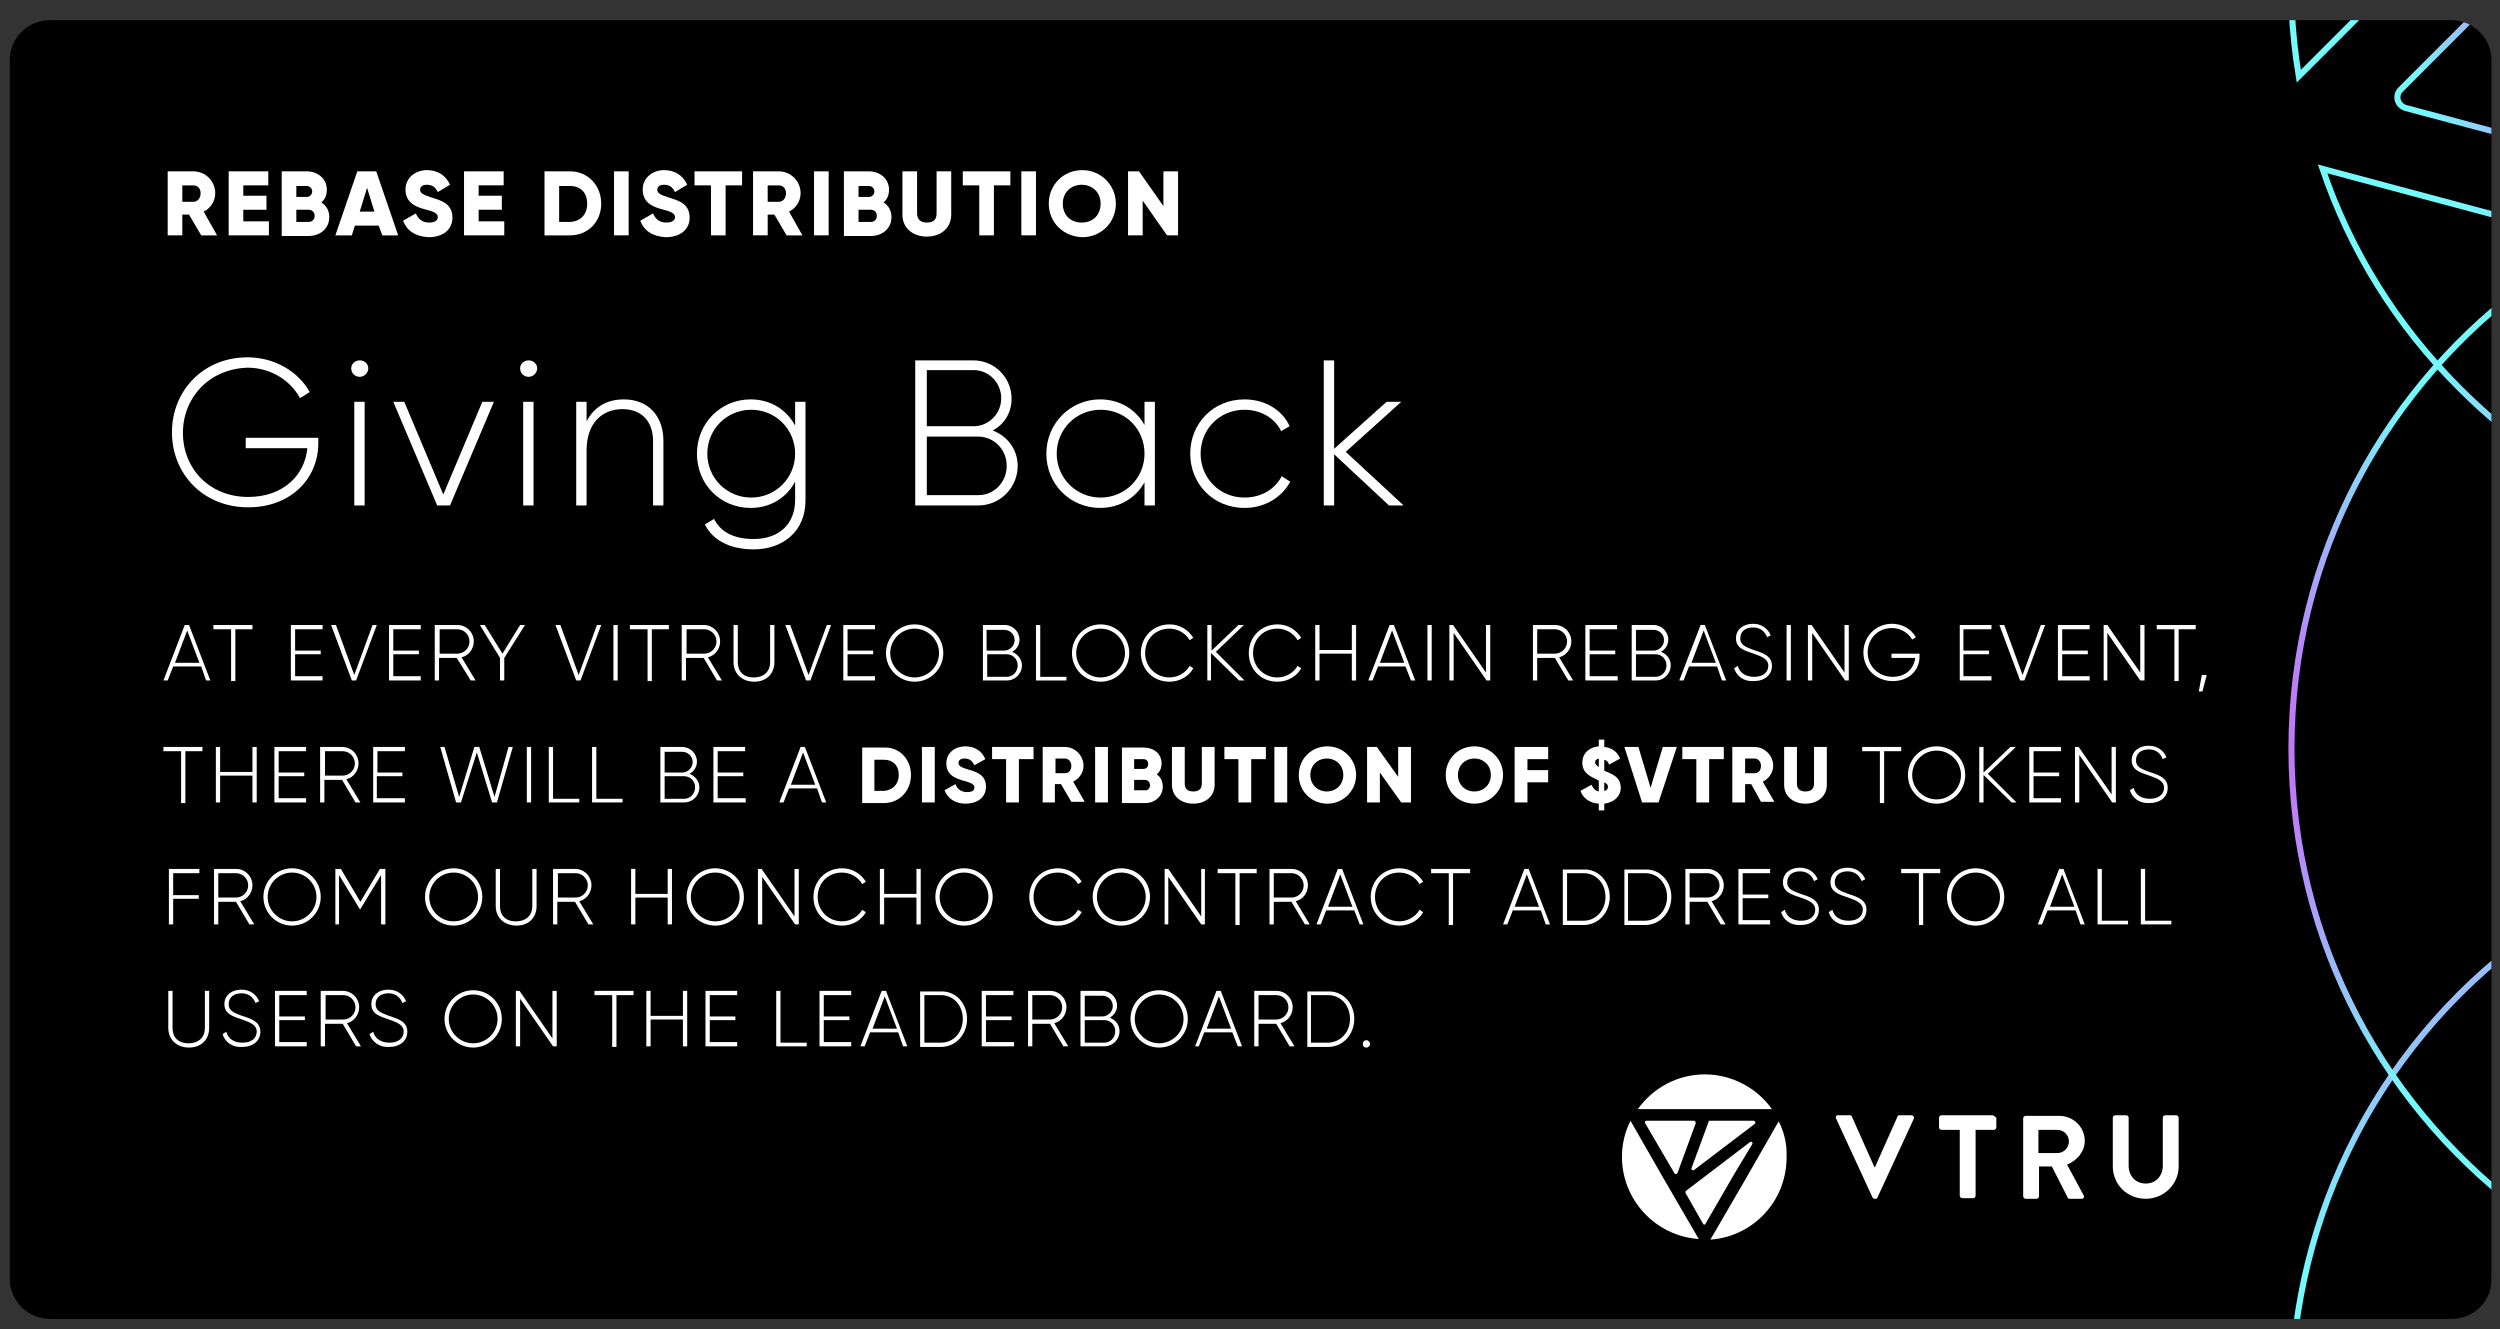 <?xml version="1.0" encoding="utf-8"?>
<!-- Generator: Adobe Illustrator 27.9.0, SVG Export Plug-In . SVG Version: 6.00 Build 0)  -->
<svg version="1.1" id="Layer_1" xmlns="http://www.w3.org/2000/svg" xmlns:xlink="http://www.w3.org/1999/xlink" x="0px" y="0px"
	 viewBox="0 0 410 218" style="enable-background:new 0 0 410 218;" xml:space="preserve">
<rect x="0" y="0" width="410" height="218" fill="#333333" stroke="none"/>
<style type="text/css">
	.st0{clip-path:url(#SVGID_00000093898273520693904970000016928328061413812659_);}
	.st1{clip-path:url(#SVGID_00000057146058616657608050000016416434801659047335_);}
	.st2{fill:none;stroke:url(#SVGID_00000007427561897132353640000010717007743255838901_);stroke-miterlimit:10;}
	.st3{fill:none;stroke:url(#SVGID_00000096032327123093576810000002701741505608618164_);stroke-miterlimit:10;}
	.st4{fill:none;stroke:url(#SVGID_00000123424777154278917570000014698525587041678767_);stroke-miterlimit:10;}
	.st5{fill:none;stroke:url(#SVGID_00000145761244363340857910000007057664649088233097_);stroke-miterlimit:10;}
	.st6{fill:none;stroke:url(#SVGID_00000036241569254650922130000004751193129768713899_);stroke-miterlimit:10;}
	.st7{fill:none;stroke:url(#SVGID_00000034800546765875194030000016469739342622907264_);stroke-miterlimit:10;}
	.st8{fill:none;stroke:url(#SVGID_00000163032941287703123290000016520996770754222250_);stroke-miterlimit:10;}
	.st9{fill:none;stroke:url(#SVGID_00000061467463082045174640000007793958410366637240_);stroke-miterlimit:10;}
	.st10{fill:none;stroke:url(#SVGID_00000090996275344981773530000015874819894151415175_);stroke-miterlimit:10;}
	.st11{fill:none;stroke:url(#SVGID_00000130641334795204273000000003505355078354128042_);stroke-miterlimit:10;}
	.st12{fill:none;stroke:url(#SVGID_00000062892015257421888970000016751409848273931194_);stroke-miterlimit:10;}
	.st13{fill:none;stroke:url(#SVGID_00000173141879566045050540000001193886447342769339_);stroke-miterlimit:10;}
	.st14{fill:none;stroke:url(#SVGID_00000144326660082286937290000012569143580830058169_);stroke-miterlimit:10;}
	.st15{fill:none;stroke:url(#SVGID_00000018936099045359184890000003401669397792594570_);stroke-miterlimit:10;}
	.st16{fill:none;stroke:url(#SVGID_00000173847552456969291160000017576178106161279618_);stroke-miterlimit:10;}
	.st17{fill:none;stroke:url(#SVGID_00000061430054130366752150000007777261242334840493_);stroke-miterlimit:10;}
	.st18{fill:none;stroke:url(#SVGID_00000146481273619272544790000009400118207994579637_);stroke-miterlimit:10;}
	.st19{fill:none;stroke:url(#SVGID_00000178897425573573650420000003170581773103692457_);stroke-miterlimit:10;}
	.st20{fill:none;stroke:url(#SVGID_00000086686079172388905360000011880396096584823174_);stroke-miterlimit:10;}
	.st21{fill:none;stroke:url(#SVGID_00000084524762910834619010000000919057653397987460_);stroke-miterlimit:10;}
	.st22{fill:none;stroke:url(#SVGID_00000115484245767475747500000016617488233417619358_);stroke-miterlimit:10;}
	.st23{fill:none;stroke:url(#SVGID_00000026142007771652958210000004930563773247068837_);stroke-miterlimit:10;}
	.st24{fill:none;stroke:url(#SVGID_00000140000722507312653970000012488398028507498922_);stroke-miterlimit:10;}
	.st25{fill:none;stroke:url(#SVGID_00000006666325797029853990000018336096711577295010_);stroke-miterlimit:10;}
	.st26{fill:none;stroke:url(#SVGID_00000027571918131179585040000004114944884292322183_);stroke-miterlimit:10;}
	.st27{fill:none;stroke:url(#SVGID_00000130637355442251122310000012997799006981398177_);stroke-miterlimit:10;}
	.st28{fill:none;stroke:url(#SVGID_00000139282783824409687440000017494221412702534030_);stroke-miterlimit:10;}
	.st29{fill:none;stroke:url(#SVGID_00000005951830131074353790000008282128129208273821_);stroke-miterlimit:10;}
	.st30{fill:none;stroke:url(#SVGID_00000014627158286704299240000001349874850460621499_);stroke-miterlimit:10;}
	.st31{fill:none;stroke:url(#SVGID_00000090983770454988817670000011161175130220115636_);stroke-miterlimit:10;}
	.st32{fill:#FFFFFF;}
</style>
<g>
	<defs>
		<path id="SVGID_1_" d="M402,216.3H8.2c-3.7,0-6.6-3-6.6-6.6V9.9c0-3.7,3-6.6,6.6-6.6H402c3.7,0,6.6,3,6.6,6.6v199.8
			C408.7,213.4,405.7,216.3,402,216.3z"/>
	</defs>
	<use xlink:href="#SVGID_1_"  style="overflow:visible;"/>
	<clipPath id="SVGID_00000017506196011133304410000001377597820797082038_">
		<use xlink:href="#SVGID_1_"  style="overflow:visible;"/>
	</clipPath>
	<g style="clip-path:url(#SVGID_00000017506196011133304410000001377597820797082038_);">
		<defs>
			
				<rect id="SVGID_00000082332293569699955230000003972763813099660710_" x="162.4" y="112.7" transform="matrix(-1.493080e-15 -1 1 -1.493080e-15 233.901 696.456)" width="605.6" height="237.2"/>
		</defs>
		<clipPath id="SVGID_00000132773214825342665300000005771207183006659252_">
			<use xlink:href="#SVGID_00000082332293569699955230000003972763813099660710_"  style="overflow:visible;"/>
		</clipPath>
		<g style="clip-path:url(#SVGID_00000132773214825342665300000005771207183006659252_);">
			<g>
				
					<radialGradient id="SVGID_00000024707366158579636870000005859479468030307976_" cx="994.073" cy="-184.669" r="41.029" gradientTransform="matrix(0 -1 1 0 688.654 993.202)" gradientUnits="userSpaceOnUse">
					<stop  offset="0" style="stop-color:#E933F6"/>
					<stop  offset="1" style="stop-color:#75FAFC"/>
				</radialGradient>
				<path style="fill:none;stroke:url(#SVGID_00000024707366158579636870000005859479468030307976_);stroke-miterlimit:10;" d="
					M498.2-52.6c-0.5-1.9-3.2-1.7-3.5,0.2l-12.5,91.9c-0.1,0.9,0.4,1.7,1.3,2l39.9,10.7c1.3,0.4,2.5-0.9,2.2-2.2l-17.3-64.6
					L498.2-52.6z"/>
				
					<radialGradient id="SVGID_00000169559677634348460870000007097197375241528467_" cx="987.995" cy="-261.429" r="32.462" gradientTransform="matrix(0 -1 1 0 688.654 993.202)" gradientUnits="userSpaceOnUse">
					<stop  offset="0" style="stop-color:#E933F6"/>
					<stop  offset="1" style="stop-color:#75FAFC"/>
				</radialGradient>
				<path style="fill:none;stroke:url(#SVGID_00000169559677634348460870000007097197375241528467_);stroke-miterlimit:10;" d="
					M432.4-24l-38.7,38.7c-1,1-0.5,2.6,0.8,3l64.4,17.2l0.1-0.1c1.5,0.4,2.7-1.1,2.1-2.5l-25.8-55.9C434.8-24.6,433.3-24.9,432.4-24
					z"/>
				
					<radialGradient id="SVGID_00000111164427251968695480000003786581420886850705_" cx="1035.6" cy="-257.544" r="55.84" gradientTransform="matrix(0 -1 1 0 688.654 993.202)" gradientUnits="userSpaceOnUse">
					<stop  offset="0" style="stop-color:#E933F6"/>
					<stop  offset="1" style="stop-color:#75FAFC"/>
				</radialGradient>
				<path style="fill:none;stroke:url(#SVGID_00000111164427251968695480000003786581420886850705_);stroke-miterlimit:10;" d="
					M431.5-42l54.4-54.4c-29.1-4.8-60,4-82.5,26.4c-22.4,22.4-31.2,53.4-26.4,82.5L431.5-42z"/>
				
					<radialGradient id="SVGID_00000027599434890191055680000011452583085086550717_" cx="1010.011" cy="-155.721" r="58.829" gradientTransform="matrix(0 -1 1 0 688.654 993.202)" gradientUnits="userSpaceOnUse">
					<stop  offset="0" style="stop-color:#E933F6"/>
					<stop  offset="1" style="stop-color:#75FAFC"/>
				</radialGradient>
				<path style="fill:none;stroke:url(#SVGID_00000027599434890191055680000011452583085086550717_);stroke-miterlimit:10;" d="
					M501.2-92.6L521.3-18l20.6,76.7c32.2-37.2,30.7-93.5-4.6-128.8C526.7-80.6,514.3-88.1,501.2-92.6z"/>
				
					<radialGradient id="SVGID_00000080927162935992012250000013646560079266718083_" cx="933.777" cy="-231.907" r="58.861" gradientTransform="matrix(0 -1 1 0 688.654 993.202)" gradientUnits="userSpaceOnUse">
					<stop  offset="0" style="stop-color:#E933F6"/>
					<stop  offset="1" style="stop-color:#75FAFC"/>
				</radialGradient>
				<path style="fill:none;stroke:url(#SVGID_00000080927162935992012250000013646560079266718083_);stroke-miterlimit:10;" d="
					M455.6,47.7l-74.7-20c4.5,13.2,12,25.6,22.6,36.1c35.4,35.4,91.7,36.9,128.9,4.5L455.6,47.7z"/>
				
					<radialGradient id="SVGID_00000157279718853514245050000001124669066138670739_" cx="1020.655" cy="-224.484" r="35.461" gradientTransform="matrix(0 -1 1 0 688.654 993.202)" gradientUnits="userSpaceOnUse">
					<stop  offset="0" style="stop-color:#E933F6"/>
					<stop  offset="1" style="stop-color:#75FAFC"/>
				</radialGradient>
				<path style="fill:none;stroke:url(#SVGID_00000157279718853514245050000001124669066138670739_);stroke-miterlimit:10;" d="
					M480.8-72.4l-35.7,35.7c-0.5,0.5-0.7,1.3-0.4,2l23.9,51.6c0.7,1.6,3.1,1.3,3.4-0.5l11.8-87.3C484-72.5,482-73.6,480.8-72.4z"/>
			</g>
			<g>
				
					<radialGradient id="SVGID_00000085936738105478572090000012016212531502111883_" cx="761.038" cy="-184.669" r="41.029" gradientTransform="matrix(0 -1 1 0 688.654 993.202)" gradientUnits="userSpaceOnUse">
					<stop  offset="0" style="stop-color:#E933F6"/>
					<stop  offset="1" style="stop-color:#75FAFC"/>
				</radialGradient>
				<path style="fill:none;stroke:url(#SVGID_00000085936738105478572090000012016212531502111883_);stroke-miterlimit:10;" d="
					M498.2,180.4c-0.5-1.9-3.2-1.7-3.5,0.2l-12.5,91.9c-0.1,0.9,0.4,1.7,1.3,2l39.9,10.7c1.3,0.4,2.5-0.9,2.2-2.2l-17.3-64.6
					L498.2,180.4z"/>
				
					<radialGradient id="SVGID_00000008110717851092591000000013269162632679091606_" cx="754.96" cy="-261.429" r="32.462" gradientTransform="matrix(0 -1 1 0 688.654 993.202)" gradientUnits="userSpaceOnUse">
					<stop  offset="0" style="stop-color:#E933F6"/>
					<stop  offset="1" style="stop-color:#75FAFC"/>
				</radialGradient>
				<path style="fill:none;stroke:url(#SVGID_00000008110717851092591000000013269162632679091606_);stroke-miterlimit:10;" d="
					M432.4,209l-38.7,38.7c-1,1-0.5,2.6,0.8,3l64.4,17.2l0.1-0.1c1.5,0.4,2.7-1.1,2.1-2.5l-25.8-55.9
					C434.8,208.4,433.3,208.1,432.4,209z"/>
				
					<radialGradient id="SVGID_00000086693388989714162320000006578674453036019625_" cx="802.564" cy="-257.544" r="55.84" gradientTransform="matrix(0 -1 1 0 688.654 993.202)" gradientUnits="userSpaceOnUse">
					<stop  offset="0" style="stop-color:#E933F6"/>
					<stop  offset="1" style="stop-color:#75FAFC"/>
				</radialGradient>
				<path style="fill:none;stroke:url(#SVGID_00000086693388989714162320000006578674453036019625_);stroke-miterlimit:10;" d="
					M431.5,191l54.4-54.4c-29.1-4.8-60,4-82.5,26.4c-22.4,22.4-31.2,53.4-26.4,82.5L431.5,191z"/>
				
					<radialGradient id="SVGID_00000155867953278507059270000000794702713029230215_" cx="776.976" cy="-155.721" r="58.829" gradientTransform="matrix(0 -1 1 0 688.654 993.202)" gradientUnits="userSpaceOnUse">
					<stop  offset="0" style="stop-color:#E933F6"/>
					<stop  offset="1" style="stop-color:#75FAFC"/>
				</radialGradient>
				<path style="fill:none;stroke:url(#SVGID_00000155867953278507059270000000794702713029230215_);stroke-miterlimit:10;" d="
					M501.2,140.4l20.1,74.6l20.6,76.7c32.2-37.2,30.7-93.5-4.6-128.8C526.7,152.5,514.3,144.9,501.2,140.4z"/>
				
					<radialGradient id="SVGID_00000085940372138994810190000010875569345277102730_" cx="700.741" cy="-231.907" r="58.861" gradientTransform="matrix(0 -1 1 0 688.654 993.202)" gradientUnits="userSpaceOnUse">
					<stop  offset="0" style="stop-color:#E933F6"/>
					<stop  offset="1" style="stop-color:#75FAFC"/>
				</radialGradient>
				<path style="fill:none;stroke:url(#SVGID_00000085940372138994810190000010875569345277102730_);stroke-miterlimit:10;" d="
					M455.6,280.7l-74.7-20c4.5,13.2,12,25.6,22.6,36.1c35.4,35.4,91.7,36.9,128.9,4.5L455.6,280.7z"/>
				
					<radialGradient id="SVGID_00000129196433404816620080000014512295880281657759_" cx="787.619" cy="-224.484" r="35.461" gradientTransform="matrix(0 -1 1 0 688.654 993.202)" gradientUnits="userSpaceOnUse">
					<stop  offset="0" style="stop-color:#E933F6"/>
					<stop  offset="1" style="stop-color:#75FAFC"/>
				</radialGradient>
				<path style="fill:none;stroke:url(#SVGID_00000129196433404816620080000014512295880281657759_);stroke-miterlimit:10;" d="
					M480.8,160.7l-35.7,35.7c-0.5,0.5-0.7,1.3-0.4,2l23.9,51.6c0.7,1.6,3.1,1.3,3.4-0.5l11.8-87.3C484,160.5,482,159.5,480.8,160.7z
					"/>
			</g>
			<g>
				
					<radialGradient id="SVGID_00000024700006448227873400000005392224780529258660_" cx="652.182" cy="-188.462" r="43.964" gradientTransform="matrix(0 -1 1 0 688.654 993.202)" gradientUnits="userSpaceOnUse">
					<stop  offset="0" style="stop-color:#E933F6"/>
					<stop  offset="1" style="stop-color:#75FAFC"/>
				</radialGradient>
				<path style="fill:none;stroke:url(#SVGID_00000024700006448227873400000005392224780529258660_);stroke-miterlimit:10;" d="
					M455.1,302.6c-1.7-1-3.5,1.1-2.3,2.6l56.1,73.8c0.5,0.7,1.5,0.9,2.3,0.5l35.8-20.6c1.2-0.7,1.2-2.4,0-3.1l-57.9-33.5
					L455.1,302.6z"/>
				
					<radialGradient id="SVGID_00000089546042566646709260000013886231040035793794_" cx="596.491" cy="-229.191" r="30.409" gradientTransform="matrix(0 -1 1 0 688.654 993.202)" gradientUnits="userSpaceOnUse">
					<stop  offset="0" style="stop-color:#E933F6"/>
					<stop  offset="1" style="stop-color:#75FAFC"/>
				</radialGradient>
				<path style="fill:none;stroke:url(#SVGID_00000089546042566646709260000013886231040035793794_);stroke-miterlimit:10;" d="
					M428.8,369.3v54.7c0,1.4,1.5,2.2,2.7,1.5l57.7-33.3v-0.1c1.3-0.8,1.1-2.7-0.3-3.2l-57.7-21.3
					C430.1,367.2,428.8,368.1,428.8,369.3z"/>
				
					<radialGradient id="SVGID_00000114034167180913238800000004846512696500274595_" cx="635.917" cy="-293.052" r="56.957" gradientTransform="matrix(0 -1 1 0 688.654 993.202)" gradientUnits="userSpaceOnUse">
					<stop  offset="0" style="stop-color:#E933F6"/>
					<stop  offset="1" style="stop-color:#75FAFC"/>
				</radialGradient>
				<path style="fill:none;stroke:url(#SVGID_00000114034167180913238800000004846512696500274595_);stroke-miterlimit:10;" d="
					M415.4,357.3v-77c-24,17.2-39.6,45.2-39.6,77s15.6,59.8,39.6,77V357.3z"/>
				
					<radialGradient id="SVGID_00000117670180747405439680000016522716068764930732_" cx="686.414" cy="-192.086" r="57.928" gradientTransform="matrix(0 -1 1 0 688.654 993.202)" gradientUnits="userSpaceOnUse">
					<stop  offset="0" style="stop-color:#E933F6"/>
					<stop  offset="1" style="stop-color:#75FAFC"/>
				</radialGradient>
				<path style="fill:none;stroke:url(#SVGID_00000117670180747405439680000016522716068764930732_);stroke-miterlimit:10;" d="
					M428.9,272.2l67,38.5l68.8,39.7c-3.5-49.1-44.4-87.8-94.3-87.8C455.5,262.7,441.4,266.1,428.9,272.2z"/>
				
					<radialGradient id="SVGID_00000016076731434934630480000000733989528844439437_" cx="585.484" cy="-192.082" r="57.956" gradientTransform="matrix(0 -1 1 0 688.654 993.202)" gradientUnits="userSpaceOnUse">
					<stop  offset="0" style="stop-color:#E933F6"/>
					<stop  offset="1" style="stop-color:#75FAFC"/>
				</radialGradient>
				<path style="fill:none;stroke:url(#SVGID_00000016076731434934630480000000733989528844439437_);stroke-miterlimit:10;" d="
					M495.9,403.7l-67,38.7c12.5,6.1,26.6,9.6,41.5,9.6c50,0,90.9-38.8,94.3-87.9L495.9,403.7z"/>
				
					<radialGradient id="SVGID_00000170985236400352371300000007039623857410591625_" cx="657.167" cy="-231.364" r="33.412" gradientTransform="matrix(0 -1 1 0 688.654 993.202)" gradientUnits="userSpaceOnUse">
					<stop  offset="0" style="stop-color:#E933F6"/>
					<stop  offset="1" style="stop-color:#75FAFC"/>
				</radialGradient>
				<path style="fill:none;stroke:url(#SVGID_00000170985236400352371300000007039623857410591625_);stroke-miterlimit:10;" d="
					M428.8,301v50.5c0,0.7,0.5,1.4,1.2,1.7l53.4,19.6c1.7,0.6,3.1-1.3,2-2.8L432,299.9C431,298.6,428.8,299.3,428.8,301z"/>
			</g>
			<g>
				
					<radialGradient id="SVGID_00000155129278955392353750000014023776170161980076_" cx="526.513" cy="-184.669" r="41.029" gradientTransform="matrix(0 -1 1 0 688.654 993.202)" gradientUnits="userSpaceOnUse">
					<stop  offset="0" style="stop-color:#E933F6"/>
					<stop  offset="1" style="stop-color:#75FAFC"/>
				</radialGradient>
				<path style="fill:none;stroke:url(#SVGID_00000155129278955392353750000014023776170161980076_);stroke-miterlimit:10;" d="
					M498.2,414.9c-0.5-1.9-3.2-1.7-3.5,0.2L482.3,507c-0.1,0.9,0.4,1.7,1.3,2l39.9,10.7c1.3,0.4,2.5-0.9,2.2-2.2L508.4,453
					L498.2,414.9z"/>
				
					<radialGradient id="SVGID_00000106847292522698624500000017141946042769100187_" cx="520.435" cy="-261.429" r="32.462" gradientTransform="matrix(0 -1 1 0 688.654 993.202)" gradientUnits="userSpaceOnUse">
					<stop  offset="0" style="stop-color:#E933F6"/>
					<stop  offset="1" style="stop-color:#75FAFC"/>
				</radialGradient>
				<path style="fill:none;stroke:url(#SVGID_00000106847292522698624500000017141946042769100187_);stroke-miterlimit:10;" d="
					M432.4,443.5l-38.7,38.7c-1,1-0.5,2.6,0.8,3l64.4,17.2l0.1-0.1c1.5,0.4,2.7-1.1,2.1-2.5L435.3,444
					C434.8,442.9,433.3,442.7,432.4,443.5z"/>
				
					<radialGradient id="SVGID_00000054972933013996359960000006288954910475569560_" cx="568.039" cy="-257.544" r="55.84" gradientTransform="matrix(0 -1 1 0 688.654 993.202)" gradientUnits="userSpaceOnUse">
					<stop  offset="0" style="stop-color:#E933F6"/>
					<stop  offset="1" style="stop-color:#75FAFC"/>
				</radialGradient>
				<path style="fill:none;stroke:url(#SVGID_00000054972933013996359960000006288954910475569560_);stroke-miterlimit:10;" d="
					M431.5,425.5l54.4-54.4c-29.1-4.8-60,4-82.5,26.4C381,420,372.2,450.9,377.1,480L431.5,425.5z"/>
				
					<radialGradient id="SVGID_00000134217504968273675600000003191329955426571651_" cx="542.451" cy="-155.721" r="58.829" gradientTransform="matrix(0 -1 1 0 688.654 993.202)" gradientUnits="userSpaceOnUse">
					<stop  offset="0" style="stop-color:#E933F6"/>
					<stop  offset="1" style="stop-color:#75FAFC"/>
				</radialGradient>
				<path style="fill:none;stroke:url(#SVGID_00000134217504968273675600000003191329955426571651_);stroke-miterlimit:10;" d="
					M501.2,374.9l20.1,74.6l20.6,76.7c32.2-37.2,30.7-93.5-4.6-128.8C526.7,387,514.3,379.5,501.2,374.9z"/>
				
					<radialGradient id="SVGID_00000075865735307716236530000000709771659895331716_" cx="466.216" cy="-231.907" r="58.861" gradientTransform="matrix(0 -1 1 0 688.654 993.202)" gradientUnits="userSpaceOnUse">
					<stop  offset="0" style="stop-color:#E933F6"/>
					<stop  offset="1" style="stop-color:#75FAFC"/>
				</radialGradient>
				<path style="fill:none;stroke:url(#SVGID_00000075865735307716236530000000709771659895331716_);stroke-miterlimit:10;" d="
					M455.6,515.2l-74.7-20c4.5,13.2,12,25.6,22.6,36.1c35.4,35.4,91.7,36.9,128.9,4.5L455.6,515.2z"/>
				
					<radialGradient id="SVGID_00000121252954568185804720000014191443417754622089_" cx="553.094" cy="-224.484" r="35.461" gradientTransform="matrix(0 -1 1 0 688.654 993.202)" gradientUnits="userSpaceOnUse">
					<stop  offset="0" style="stop-color:#E933F6"/>
					<stop  offset="1" style="stop-color:#75FAFC"/>
				</radialGradient>
				<path style="fill:none;stroke:url(#SVGID_00000121252954568185804720000014191443417754622089_);stroke-miterlimit:10;" d="
					M480.8,395.2l-35.7,35.7c-0.5,0.5-0.7,1.3-0.4,2l23.9,51.6c0.7,1.6,3.1,1.3,3.4-0.5l11.8-87.3C484,395,482,394,480.8,395.2z"/>
			</g>
			<g>
				<g>
					
						<radialGradient id="SVGID_00000143605370913273508070000002301618187069371829_" cx="886.707" cy="-188.462" r="43.964" gradientTransform="matrix(0 -1 1 0 688.654 993.202)" gradientUnits="userSpaceOnUse">
						<stop  offset="0" style="stop-color:#E933F6"/>
						<stop  offset="1" style="stop-color:#75FAFC"/>
					</radialGradient>
					<path style="fill:none;stroke:url(#SVGID_00000143605370913273508070000002301618187069371829_);stroke-miterlimit:10;" d="
						M455.1,68.1c-1.7-1-3.5,1.1-2.3,2.6l56.1,73.8c0.5,0.7,1.5,0.9,2.3,0.5l35.8-20.6c1.2-0.7,1.2-2.4,0-3.1l-57.9-33.5L455.1,68.1
						z"/>
					
						<radialGradient id="SVGID_00000094615668838483550900000003939182202818915997_" cx="831.016" cy="-229.191" r="30.409" gradientTransform="matrix(0 -1 1 0 688.654 993.202)" gradientUnits="userSpaceOnUse">
						<stop  offset="0" style="stop-color:#E933F6"/>
						<stop  offset="1" style="stop-color:#75FAFC"/>
					</radialGradient>
					<path style="fill:none;stroke:url(#SVGID_00000094615668838483550900000003939182202818915997_);stroke-miterlimit:10;" d="
						M428.8,134.8v54.7c0,1.4,1.5,2.2,2.7,1.5l57.7-33.3v-0.1c1.3-0.8,1.1-2.7-0.3-3.2l-57.7-21.3
						C430.1,132.7,428.8,133.6,428.8,134.8z"/>
					
						<radialGradient id="SVGID_00000070112068577664148360000000400196772880141711_" cx="870.442" cy="-293.052" r="56.957" gradientTransform="matrix(0 -1 1 0 688.654 993.202)" gradientUnits="userSpaceOnUse">
						<stop  offset="0" style="stop-color:#E933F6"/>
						<stop  offset="1" style="stop-color:#75FAFC"/>
					</radialGradient>
					<path style="fill:none;stroke:url(#SVGID_00000070112068577664148360000000400196772880141711_);stroke-miterlimit:10;" d="
						M415.4,122.8v-77c-24,17.2-39.6,45.2-39.6,77s15.6,59.8,39.6,77V122.8z"/>
					
						<radialGradient id="SVGID_00000175281035888229120510000002016123251200379294_" cx="920.939" cy="-192.086" r="57.928" gradientTransform="matrix(0 -1 1 0 688.654 993.202)" gradientUnits="userSpaceOnUse">
						<stop  offset="0" style="stop-color:#E933F6"/>
						<stop  offset="1" style="stop-color:#75FAFC"/>
					</radialGradient>
					<path style="fill:none;stroke:url(#SVGID_00000175281035888229120510000002016123251200379294_);stroke-miterlimit:10;" d="
						M428.9,37.7l67,38.5l68.8,39.7c-3.5-49.1-44.4-87.8-94.3-87.8C455.5,28.2,441.4,31.6,428.9,37.7z"/>
					
						<radialGradient id="SVGID_00000039844355453047567360000011207792804204152725_" cx="820.009" cy="-192.082" r="57.956" gradientTransform="matrix(0 -1 1 0 688.654 993.202)" gradientUnits="userSpaceOnUse">
						<stop  offset="0" style="stop-color:#E933F6"/>
						<stop  offset="1" style="stop-color:#75FAFC"/>
					</radialGradient>
					<path style="fill:none;stroke:url(#SVGID_00000039844355453047567360000011207792804204152725_);stroke-miterlimit:10;" d="
						M495.9,169.1l-67,38.7c12.5,6.1,26.6,9.6,41.5,9.6c50,0,90.9-38.8,94.3-87.9L495.9,169.1z"/>
					
						<radialGradient id="SVGID_00000159452418936995849440000006773083970667932602_" cx="891.692" cy="-231.364" r="33.412" gradientTransform="matrix(0 -1 1 0 688.654 993.202)" gradientUnits="userSpaceOnUse">
						<stop  offset="0" style="stop-color:#E933F6"/>
						<stop  offset="1" style="stop-color:#75FAFC"/>
					</radialGradient>
					<path style="fill:none;stroke:url(#SVGID_00000159452418936995849440000006773083970667932602_);stroke-miterlimit:10;" d="
						M428.8,66.5V117c0,0.7,0.5,1.4,1.2,1.7l53.4,19.6c1.7,0.6,3.1-1.3,2-2.8L432,65.4C431,64,428.8,64.8,428.8,66.5z"/>
				</g>
			</g>
		</g>
	</g>
</g>
<g>
	<g>
		<path class="st32" d="M31,35.2h-1.1v3.4h-2.4V28.1h4.2c2,0,3.6,1.6,3.6,3.6c0,1.3-0.8,2.5-1.9,3l2.2,3.9H33L31,35.2z M29.9,33.1
			h1.8c0.7,0,1.2-0.6,1.2-1.4c0-0.8-0.5-1.3-1.2-1.3h-1.8V33.1z"/>
		<path class="st32" d="M44.1,36.3v2.3h-6.6V28.1H44v2.3h-4.1v1.7h3.8v2.3h-3.8v1.9H44.1z"/>
		<path class="st32" d="M54,35.6c0,1.9-1.5,3.1-3.4,3.1h-4.4V28.1h4.1c1.8,0,3.3,1.2,3.3,3c0,0.9-0.3,1.6-0.9,2.1
			C53.5,33.7,54,34.5,54,35.6z M48.6,30.4v1.9h1.7c0.5,0,0.9-0.4,0.9-0.9s-0.4-0.9-0.9-0.9H48.6z M51.6,35.4c0-0.6-0.4-1-1-1h-2v2h2
			C51.2,36.4,51.6,36,51.6,35.4z"/>
		<path class="st32" d="M62.1,37h-3.9l-0.5,1.6H55l3.6-10.5h3.1l3.6,10.5h-2.6L62.1,37z M61.4,34.7l-1.2-3.9l-1.2,3.9H61.4z"/>
		<path class="st32" d="M66.1,36.2l2.1-1.2c0.4,0.9,1,1.5,2.2,1.5c1.1,0,1.4-0.5,1.4-0.9c0-0.6-0.6-0.9-2.2-1.3
			c-1.6-0.4-3.1-1.2-3.1-3.2c0-2,1.7-3.2,3.5-3.2c1.7,0,3.1,0.8,3.8,2.4l-2,1.2c-0.4-0.8-0.9-1.2-1.8-1.2c-0.8,0-1.1,0.4-1.1,0.8
			c0,0.5,0.3,0.8,1.9,1.3c1.6,0.5,3.4,1,3.4,3.3c0,2-1.6,3.2-3.9,3.2C68.1,38.8,66.7,37.8,66.1,36.2z"/>
		<path class="st32" d="M82.7,36.3v2.3h-6.6V28.1h6.5v2.3h-4.1v1.7h3.8v2.3h-3.8v1.9H82.7z"/>
		<path class="st32" d="M98.6,33.4c0,3-2.2,5.2-5.1,5.2h-4.2V28.1h4.2C96.4,28.1,98.6,30.4,98.6,33.4z M96.3,33.4
			c0-1.8-1.1-2.9-2.8-2.9h-1.8v5.9h1.8C95.2,36.3,96.3,35.2,96.3,33.4z"/>
		<path class="st32" d="M103.1,28.1v10.5h-2.4V28.1H103.1z"/>
		<path class="st32" d="M105,36.2l2.1-1.2c0.4,0.9,1,1.5,2.2,1.5c1.1,0,1.4-0.5,1.4-0.9c0-0.6-0.6-0.9-2.2-1.3
			c-1.6-0.4-3.1-1.2-3.1-3.2c0-2,1.7-3.2,3.5-3.2c1.7,0,3.1,0.8,3.8,2.4l-2,1.2c-0.4-0.8-0.9-1.2-1.8-1.2c-0.8,0-1.1,0.4-1.1,0.8
			c0,0.5,0.3,0.8,1.9,1.3c1.6,0.5,3.4,1,3.4,3.3c0,2-1.6,3.2-3.9,3.2C107,38.8,105.6,37.8,105,36.2z"/>
		<path class="st32" d="M121.7,30.4H119v8.2h-2.4v-8.2h-2.7v-2.3h7.8V30.4z"/>
		<path class="st32" d="M127,35.2h-1.1v3.4h-2.4V28.1h4.2c2,0,3.6,1.6,3.6,3.6c0,1.3-0.8,2.5-1.9,3l2.2,3.9H129L127,35.2z
			 M125.9,33.1h1.8c0.7,0,1.2-0.6,1.2-1.4c0-0.8-0.5-1.3-1.2-1.3h-1.8V33.1z"/>
		<path class="st32" d="M135.9,28.1v10.5h-2.4V28.1H135.9z"/>
		<path class="st32" d="M146.2,35.6c0,1.9-1.5,3.1-3.4,3.1h-4.4V28.1h4.1c1.8,0,3.3,1.2,3.3,3c0,0.9-0.3,1.6-0.9,2.1
			C145.7,33.7,146.2,34.5,146.2,35.6z M140.8,30.4v1.9h1.7c0.5,0,0.9-0.4,0.9-0.9s-0.4-0.9-0.9-0.9H140.8z M143.8,35.4
			c0-0.6-0.4-1-1-1h-2v2h2C143.4,36.4,143.8,36,143.8,35.4z"/>
		<path class="st32" d="M148,35.2v-7.1h2.4V35c0,0.8,0.4,1.5,1.6,1.5c1.3,0,1.6-0.7,1.6-1.5v-6.9h2.4v7.1c0,2.2-1.7,3.6-4,3.6
			C149.8,38.8,148,37.5,148,35.2z"/>
		<path class="st32" d="M165.7,30.4H163v8.2h-2.4v-8.2h-2.7v-2.3h7.8V30.4z"/>
		<path class="st32" d="M169.9,28.1v10.5h-2.4V28.1H169.9z"/>
		<path class="st32" d="M172,33.4c0-3.1,2.4-5.5,5.5-5.5c3,0,5.5,2.4,5.5,5.5s-2.4,5.5-5.5,5.5C174.4,38.8,172,36.5,172,33.4z
			 M180.5,33.4c0-1.9-1.4-3.1-3.1-3.1s-3.1,1.2-3.1,3.1c0,1.9,1.3,3.1,3.1,3.1S180.5,35.3,180.5,33.4z"/>
		<path class="st32" d="M193.2,28.1v10.5h-1.8l-4-5.7v5.7H185V28.1h1.8l4,5.7v-5.7H193.2z"/>
	</g>
</g>
<g>
	<g>
		<path class="st32" d="M33,109.3h-4.6l-0.9,2.3h-0.7l3.5-9.1h0.7l3.5,9.1h-0.7L33,109.3z M32.7,108.7l-2-5.3l-2,5.3H32.7z"/>
		<path class="st32" d="M41.5,103.2h-2.9v8.5h-0.7v-8.5h-2.9v-0.7h6.4V103.2z"/>
		<path class="st32" d="M52.9,111v0.6h-5.2v-9.1h5.2v0.7h-4.5v3.5h4.2v0.6h-4.2v3.6H52.9z"/>
		<path class="st32" d="M54.3,102.5h0.8l3,8.2l3-8.2h0.7l-3.4,9.1h-0.7L54.3,102.5z"/>
		<path class="st32" d="M69,111v0.6h-5.2v-9.1H69v0.7h-4.5v3.5h4.2v0.6h-4.2v3.6H69z"/>
		<path class="st32" d="M74.9,107.9h-2.9v3.7h-0.7v-9.1H75c1.5,0,2.7,1.2,2.7,2.7c0,1.2-0.8,2.3-2,2.6l2.3,3.8h-0.8L74.9,107.9z
			 M72.1,107.2H75c1.1,0,2-0.9,2-2c0-1.1-0.9-2-2-2h-2.9V107.2z"/>
		<path class="st32" d="M82.7,107.9v3.7h-0.7v-3.7l-3.3-5.4h0.8l2.9,4.7l2.9-4.7h0.8L82.7,107.9z"/>
		<path class="st32" d="M91.1,102.5h0.8l3,8.2l3-8.2h0.7l-3.4,9.1h-0.7L91.1,102.5z"/>
		<path class="st32" d="M101.3,102.5v9.1h-0.7v-9.1H101.3z"/>
		<path class="st32" d="M109.8,103.2h-2.9v8.5h-0.7v-8.5h-2.9v-0.7h6.4V103.2z"/>
		<path class="st32" d="M115.4,107.9h-2.9v3.7h-0.7v-9.1h3.6c1.5,0,2.7,1.2,2.7,2.7c0,1.2-0.8,2.3-2,2.6l2.3,3.8h-0.8L115.4,107.9z
			 M112.6,107.2h2.9c1.1,0,2-0.9,2-2c0-1.1-0.9-2-2-2h-2.9V107.2z"/>
		<path class="st32" d="M120.3,108.6v-6.1h0.7v6.1c0,1.5,0.9,2.5,2.6,2.5c1.7,0,2.7-1,2.7-2.5v-6.1h0.7v6.1c0,1.9-1.3,3.2-3.3,3.2
			S120.3,110.5,120.3,108.6z"/>
		<path class="st32" d="M128.8,102.5h0.8l3,8.2l3-8.2h0.7l-3.4,9.1h-0.7L128.8,102.5z"/>
		<path class="st32" d="M143.5,111v0.6h-5.2v-9.1h5.2v0.7H139v3.5h4.2v0.6H139v3.6H143.5z"/>
		<path class="st32" d="M145.3,107.1c0-2.6,2.1-4.7,4.7-4.7s4.7,2.1,4.7,4.7s-2.1,4.7-4.7,4.7S145.3,109.7,145.3,107.1z M154,107.1
			c0-2.2-1.8-4-4-4s-4,1.8-4,4c0,2.2,1.8,4,4,4S154,109.3,154,107.1z"/>
		<path class="st32" d="M167.6,109.1c0,1.4-1.1,2.5-2.5,2.5h-3.9v-9.1h3.6c1.3,0,2.4,1.1,2.4,2.4c0,0.9-0.5,1.6-1.2,2
			C166.9,107.3,167.6,108.1,167.6,109.1z M161.8,103.2v3.5h2.9c0.9,0,1.7-0.8,1.7-1.7c0-1-0.8-1.7-1.7-1.7H161.8z M166.9,109.1
			c0-1-0.8-1.8-1.8-1.8h-3.2v3.7h3.2C166.1,111,166.9,110.2,166.9,109.1z"/>
		<path class="st32" d="M174.9,111v0.6h-5v-9.1h0.7v8.5H174.9z"/>
		<path class="st32" d="M175.8,107.1c0-2.6,2.1-4.7,4.7-4.7s4.7,2.1,4.7,4.7s-2.1,4.7-4.7,4.7S175.8,109.7,175.8,107.1z
			 M184.5,107.1c0-2.2-1.8-4-4-4s-4,1.8-4,4c0,2.2,1.8,4,4,4S184.5,109.3,184.5,107.1z"/>
		<path class="st32" d="M187.1,107.1c0-2.6,2-4.7,4.7-4.7c1.7,0,3.1,0.9,3.9,2.2l-0.6,0.4c-0.6-1.1-1.9-1.9-3.3-1.9
			c-2.4,0-4,1.8-4,4c0,2.2,1.7,4,4,4c1.4,0,2.7-0.8,3.3-1.9l0.6,0.4c-0.7,1.3-2.2,2.2-3.9,2.2C189,111.8,187.1,109.7,187.1,107.1z"
			/>
		<path class="st32" d="M203.2,111.6l-4.6-4.5v4.5H198v-9.1h0.7v4.2l4.4-4.2h0.9l-4.6,4.4l4.7,4.7H203.2z"/>
		<path class="st32" d="M204.8,107.1c0-2.6,2-4.7,4.7-4.7c1.7,0,3.1,0.9,3.9,2.2l-0.6,0.4c-0.6-1.1-1.9-1.9-3.3-1.9
			c-2.4,0-4,1.8-4,4c0,2.2,1.7,4,4,4c1.4,0,2.7-0.8,3.3-1.9l0.6,0.4c-0.7,1.3-2.2,2.2-3.9,2.2C206.7,111.8,204.8,109.7,204.8,107.1z
			"/>
		<path class="st32" d="M222.4,102.5v9.1h-0.7v-4.4h-5.3v4.4h-0.7v-9.1h0.7v4.1h5.3v-4.1H222.4z"/>
		<path class="st32" d="M230.5,109.3H226l-0.9,2.3h-0.7l3.5-9.1h0.7l3.5,9.1h-0.7L230.5,109.3z M230.3,108.7l-2-5.3l-2,5.3H230.3z"
			/>
		<path class="st32" d="M234.8,102.5v9.1h-0.7v-9.1H234.8z"/>
		<path class="st32" d="M244.4,102.5v9.1h-0.6l-5.4-7.8v7.8h-0.7v-9.1h0.6l5.4,7.8v-7.8H244.4z"/>
		<path class="st32" d="M255,107.9h-2.9v3.7h-0.7v-9.1h3.6c1.5,0,2.7,1.2,2.7,2.7c0,1.2-0.8,2.3-2,2.6l2.3,3.8h-0.8L255,107.9z
			 M252.1,107.2h2.9c1.1,0,2-0.9,2-2c0-1.1-0.9-2-2-2h-2.9V107.2z"/>
		<path class="st32" d="M265.3,111v0.6H260v-9.1h5.2v0.7h-4.5v3.5h4.2v0.6h-4.2v3.6H265.3z"/>
		<path class="st32" d="M274,109.1c0,1.4-1.1,2.5-2.5,2.5h-3.9v-9.1h3.6c1.3,0,2.4,1.1,2.4,2.4c0,0.9-0.5,1.6-1.2,2
			C273.4,107.3,274,108.1,274,109.1z M268.3,103.2v3.5h2.9c0.9,0,1.7-0.8,1.7-1.7c0-1-0.8-1.7-1.7-1.7H268.3z M273.3,109.1
			c0-1-0.8-1.8-1.8-1.8h-3.2v3.7h3.2C272.5,111,273.3,110.2,273.3,109.1z"/>
		<path class="st32" d="M281.6,109.3H277l-0.9,2.3h-0.7l3.5-9.1h0.7l3.5,9.1h-0.7L281.6,109.3z M281.4,108.7l-2-5.3l-2,5.3H281.4z"
			/>
		<path class="st32" d="M284.4,109.6l0.6-0.4c0.3,1.1,1.2,1.8,2.7,1.8c1.5,0,2.3-0.8,2.3-1.8c0-1.1-1-1.5-2.4-2
			c-1.5-0.5-2.9-0.9-2.9-2.5c0-1.5,1.2-2.4,2.8-2.4c1.5,0,2.5,0.9,2.9,1.9l-0.6,0.3c-0.3-0.8-1-1.6-2.3-1.6c-1.3,0-2.1,0.7-2.1,1.8
			c0,1.1,0.9,1.4,2.2,1.9c1.6,0.5,3,1,3,2.6c0,1.5-1.2,2.5-3,2.5C286,111.8,284.8,110.9,284.4,109.6z"/>
		<path class="st32" d="M293.7,102.5v9.1H293v-9.1H293.7z"/>
		<path class="st32" d="M303.2,102.5v9.1h-0.6l-5.4-7.8v7.8h-0.7v-9.1h0.6l5.4,7.8v-7.8H303.2z"/>
		<path class="st32" d="M314.8,107.7c0,2.2-1.7,4-4.4,4c-2.8,0-4.8-2.1-4.8-4.7s2-4.7,4.7-4.7c1.7,0,3.2,0.9,3.9,2.2l-0.6,0.4
			c-0.6-1.1-1.9-1.9-3.3-1.9c-2.4,0-4,1.8-4,4c0,2.2,1.7,4,4.1,4c2.2,0,3.5-1.4,3.7-3.1h-3.9v-0.7h4.6V107.7z"/>
		<path class="st32" d="M326.6,111v0.6h-5.2v-9.1h5.2v0.7H322v3.5h4.2v0.6H322v3.6H326.6z"/>
		<path class="st32" d="M327.9,102.5h0.8l3,8.2l3-8.2h0.7l-3.4,9.1h-0.7L327.9,102.5z"/>
		<path class="st32" d="M342.7,111v0.6h-5.2v-9.1h5.2v0.7h-4.5v3.5h4.2v0.6h-4.2v3.6H342.7z"/>
		<path class="st32" d="M351.7,102.5v9.1H351l-5.4-7.8v7.8H345v-9.1h0.6l5.4,7.8v-7.8H351.7z"/>
		<path class="st32" d="M360.2,103.2h-2.9v8.5h-0.7v-8.5h-2.9v-0.7h6.4V103.2z"/>
		<path class="st32" d="M361.2,113.4h-0.6l0.5-2.7h0.8L361.2,113.4z"/>
		<path class="st32" d="M33.3,123.2h-2.9v8.5h-0.7v-8.5h-2.9v-0.7h6.4V123.2z"/>
		<path class="st32" d="M42.1,122.5v9.1h-0.7v-4.4h-5.3v4.4h-0.7v-9.1h0.7v4.1h5.3v-4.1H42.1z"/>
		<path class="st32" d="M50.2,131v0.6H45v-9.1h5.2v0.7h-4.5v3.5h4.2v0.6h-4.2v3.6H50.2z"/>
		<path class="st32" d="M56.1,127.9h-2.9v3.7h-0.7v-9.1h3.6c1.5,0,2.7,1.2,2.7,2.7c0,1.2-0.8,2.3-2,2.6l2.3,3.8h-0.8L56.1,127.9z
			 M53.3,127.2h2.9c1.1,0,2-0.9,2-2c0-1.1-0.9-2-2-2h-2.9V127.2z"/>
		<path class="st32" d="M66.4,131v0.6h-5.2v-9.1h5.2v0.7h-4.5v3.5H66v0.6h-4.2v3.6H66.4z"/>
		<path class="st32" d="M72.2,122.5h0.7l2.4,8.2l2.5-8.2h0.8l2.5,8.2l2.3-8.2h0.7l-2.6,9.1h-0.8l-2.5-8.2l-2.6,8.2h-0.8L72.2,122.5z
			"/>
		<path class="st32" d="M87.1,122.5v9.1h-0.7v-9.1H87.1z"/>
		<path class="st32" d="M95,131v0.6h-5v-9.1h0.7v8.5H95z"/>
		<path class="st32" d="M102.1,131v0.6h-5v-9.1h0.7v8.5H102.1z"/>
		<path class="st32" d="M114.7,129.1c0,1.4-1.1,2.5-2.5,2.5h-3.9v-9.1h3.6c1.3,0,2.4,1.1,2.4,2.4c0,0.9-0.5,1.6-1.2,2
			C114,127.3,114.7,128.1,114.7,129.1z M109,123.2v3.5h2.9c0.9,0,1.7-0.8,1.7-1.7c0-1-0.8-1.7-1.7-1.7H109z M114,129.1
			c0-1-0.8-1.8-1.8-1.8H109v3.7h3.2C113.2,131,114,130.2,114,129.1z"/>
		<path class="st32" d="M122.3,131v0.6H117v-9.1h5.2v0.7h-4.5v3.5h4.2v0.6h-4.2v3.6H122.3z"/>
		<path class="st32" d="M134,129.3h-4.6l-0.9,2.3h-0.7l3.5-9.1h0.7l3.5,9.1h-0.7L134,129.3z M133.7,128.7l-2-5.3l-2,5.3H133.7z"/>
		<path class="st32" d="M149.4,127.1c0,2.6-1.9,4.6-4.4,4.6h-3.6v-9.1h3.6C147.5,122.5,149.4,124.5,149.4,127.1z M147.4,127.1
			c0-1.6-1-2.5-2.4-2.5h-1.6v5.1h1.6C146.4,129.6,147.4,128.6,147.4,127.1z"/>
		<path class="st32" d="M153.3,122.5v9.1h-2.1v-9.1H153.3z"/>
		<path class="st32" d="M154.9,129.6l1.8-1c0.3,0.8,0.9,1.3,1.9,1.3c1,0,1.2-0.4,1.2-0.7c0-0.6-0.5-0.8-1.9-1.2
			c-1.4-0.4-2.7-1-2.7-2.8c0-1.8,1.5-2.8,3.1-2.8c1.5,0,2.7,0.7,3.3,2.1l-1.8,1c-0.3-0.6-0.7-1.1-1.6-1.1c-0.7,0-1,0.3-1,0.7
			c0,0.4,0.2,0.7,1.6,1.1c1.4,0.4,2.9,0.9,2.9,2.8c0,1.8-1.4,2.8-3.4,2.8C156.6,131.8,155.4,130.9,154.9,129.6z"/>
		<path class="st32" d="M169.4,124.5h-2.3v7.1H165v-7.1h-2.3v-2h6.8V124.5z"/>
		<path class="st32" d="M174,128.6h-1v3H171v-9.1h3.6c1.7,0,3.1,1.4,3.1,3.1c0,1.1-0.7,2.1-1.7,2.6l1.9,3.3h-2.2L174,128.6z
			 M173.1,126.8h1.6c0.6,0,1-0.5,1-1.2c0-0.7-0.5-1.2-1-1.2h-1.6V126.8z"/>
		<path class="st32" d="M181.7,122.5v9.1h-2.1v-9.1H181.7z"/>
		<path class="st32" d="M190.7,129c0,1.6-1.3,2.7-2.9,2.7h-3.8v-9.1h3.6c1.6,0,2.9,1,2.9,2.6c0,0.8-0.3,1.4-0.8,1.8
			C190.2,127.3,190.7,128,190.7,129z M186,124.5v1.6h1.5c0.5,0,0.8-0.3,0.8-0.8s-0.3-0.8-0.8-0.8H186z M188.6,128.8
			c0-0.5-0.3-0.9-0.9-0.9H186v1.7h1.7C188.2,129.7,188.6,129.3,188.6,128.8z"/>
		<path class="st32" d="M192.2,128.7v-6.2h2.1v6c0,0.7,0.3,1.3,1.4,1.3s1.4-0.6,1.4-1.3v-6h2.1v6.2c0,1.9-1.5,3.1-3.5,3.1
			S192.2,130.6,192.2,128.7z"/>
		<path class="st32" d="M207.5,124.5h-2.3v7.1h-2.1v-7.1h-2.3v-2h6.8V124.5z"/>
		<path class="st32" d="M211.1,122.5v9.1h-2.1v-9.1H211.1z"/>
		<path class="st32" d="M213,127.1c0-2.7,2.1-4.7,4.7-4.7c2.6,0,4.7,2.1,4.7,4.7s-2.1,4.7-4.7,4.7C215.1,131.8,213,129.8,213,127.1z
			 M220.3,127.1c0-1.6-1.2-2.7-2.7-2.7s-2.7,1.1-2.7,2.7s1.2,2.7,2.7,2.7S220.3,128.7,220.3,127.1z"/>
		<path class="st32" d="M231.4,122.5v9.1h-1.6l-3.5-4.9v4.9h-2.1v-9.1h1.6l3.5,4.9v-4.9H231.4z"/>
		<path class="st32" d="M237.1,127.1c0-2.7,2.1-4.7,4.7-4.7c2.6,0,4.7,2.1,4.7,4.7s-2.1,4.7-4.7,4.7
			C239.2,131.8,237.1,129.8,237.1,127.1z M244.5,127.1c0-1.6-1.2-2.7-2.7-2.7s-2.7,1.1-2.7,2.7s1.2,2.7,2.7,2.7
			S244.5,128.7,244.5,127.1z"/>
		<path class="st32" d="M250.5,124.5v1.8h3.4v2h-3.4v3.3h-2.1v-9.1h5.5v2H250.5z"/>
		<path class="st32" d="M263.1,131.8v1.1h-0.9v-1.1c-1.5-0.1-2.6-0.9-3-2.1l1.8-1c0.3,0.6,0.6,1,1.2,1.1v-1.8c-0.1,0-0.1,0-0.2-0.1
			c-1.1-0.5-2.5-1.1-2.5-2.8c0-1.7,1.3-2.6,2.7-2.7v-1.1h0.9v1.2c1.1,0.1,2.1,0.7,2.6,1.9l-1.8,1c-0.2-0.5-0.4-0.7-0.8-0.8v1.8
			c1.1,0.5,2.7,0.9,2.7,2.8C265.8,130.6,264.7,131.6,263.1,131.8z M262.2,125.8v-1.4c-0.4,0.1-0.6,0.3-0.6,0.6
			C261.6,125.3,261.8,125.5,262.2,125.8z M263.7,129c0-0.3-0.2-0.5-0.6-0.7v1.4C263.6,129.6,263.7,129.3,263.7,129z"/>
		<path class="st32" d="M266.4,122.5h2.3l2,6.7l2-6.7h2.3l-3,9.1h-2.7L266.4,122.5z"/>
		<path class="st32" d="M282.6,124.5h-2.3v7.1h-2.1v-7.1h-2.3v-2h6.8V124.5z"/>
		<path class="st32" d="M287.2,128.6h-1v3h-2.1v-9.1h3.6c1.7,0,3.1,1.4,3.1,3.1c0,1.1-0.7,2.1-1.7,2.6l1.9,3.3h-2.2L287.2,128.6z
			 M286.2,126.8h1.6c0.6,0,1-0.5,1-1.2c0-0.7-0.5-1.2-1-1.2h-1.6V126.8z"/>
		<path class="st32" d="M292.6,128.7v-6.2h2.1v6c0,0.7,0.3,1.3,1.4,1.3s1.4-0.6,1.4-1.3v-6h2.1v6.2c0,1.9-1.5,3.1-3.5,3.1
			S292.6,130.6,292.6,128.7z"/>
		<path class="st32" d="M311.9,123.2H309v8.5h-0.7v-8.5h-2.9v-0.7h6.4V123.2z"/>
		<path class="st32" d="M312.9,127.1c0-2.6,2.1-4.7,4.7-4.7s4.7,2.1,4.7,4.7s-2.1,4.7-4.7,4.7S312.9,129.7,312.9,127.1z
			 M321.6,127.1c0-2.2-1.8-4-4-4s-4,1.8-4,4c0,2.2,1.8,4,4,4S321.6,129.3,321.6,127.1z"/>
		<path class="st32" d="M329.9,131.6l-4.6-4.5v4.5h-0.7v-9.1h0.7v4.2l4.4-4.2h0.9l-4.6,4.4l4.7,4.7H329.9z"/>
		<path class="st32" d="M338,131v0.6h-5.2v-9.1h5.2v0.7h-4.5v3.5h4.2v0.6h-4.2v3.6H338z"/>
		<path class="st32" d="M347,122.5v9.1h-0.6l-5.4-7.8v7.8h-0.7v-9.1h0.6l5.4,7.8v-7.8H347z"/>
		<path class="st32" d="M349.3,129.6l0.6-0.4c0.3,1.1,1.2,1.8,2.7,1.8c1.5,0,2.3-0.8,2.3-1.8c0-1.1-1-1.5-2.4-2
			c-1.5-0.5-2.9-0.9-2.9-2.5c0-1.5,1.2-2.4,2.8-2.4c1.5,0,2.5,0.9,2.9,1.9l-0.6,0.3c-0.3-0.8-1-1.6-2.3-1.6c-1.3,0-2.1,0.7-2.1,1.8
			c0,1.1,0.9,1.4,2.2,1.9c1.6,0.5,3,1,3,2.6c0,1.5-1.2,2.5-3,2.5C350.9,131.8,349.7,130.9,349.3,129.6z"/>
		<path class="st32" d="M28.4,143.2v3.6h4.2v0.6h-4.2v4.2h-0.7v-9.1h5v0.7H28.4z"/>
		<path class="st32" d="M38.7,147.9h-2.9v3.7h-0.7v-9.1h3.6c1.5,0,2.7,1.2,2.7,2.7c0,1.2-0.8,2.3-2,2.6l2.3,3.8h-0.8L38.7,147.9z
			 M35.8,147.2h2.9c1.1,0,2-0.9,2-2c0-1.1-0.9-2-2-2h-2.9V147.2z"/>
		<path class="st32" d="M43.2,147.1c0-2.6,2.1-4.7,4.7-4.7s4.7,2.1,4.7,4.7s-2.1,4.7-4.7,4.7S43.2,149.7,43.2,147.1z M51.9,147.1
			c0-2.2-1.8-4-4-4s-4,1.8-4,4c0,2.2,1.8,4,4,4S51.9,149.3,51.9,147.1z"/>
		<path class="st32" d="M63.2,151.6h-0.7v-8.1l-3.4,5.6h-0.1l-3.4-5.6v8.1H55v-9.1h0.9l3.2,5.4l3.2-5.4h0.9V151.6z"/>
		<path class="st32" d="M69.7,147.1c0-2.6,2.1-4.7,4.7-4.7s4.7,2.1,4.7,4.7s-2.1,4.7-4.7,4.7S69.7,149.7,69.7,147.1z M78.4,147.1
			c0-2.2-1.8-4-4-4s-4,1.8-4,4c0,2.2,1.8,4,4,4S78.4,149.3,78.4,147.1z"/>
		<path class="st32" d="M81.3,148.6v-6.1H82v6.1c0,1.5,0.9,2.5,2.6,2.5c1.7,0,2.7-1,2.7-2.5v-6.1H88v6.1c0,1.9-1.3,3.2-3.3,3.2
			S81.3,150.5,81.3,148.6z"/>
		<path class="st32" d="M94.3,147.9h-2.9v3.7h-0.7v-9.1h3.6c1.5,0,2.7,1.2,2.7,2.7c0,1.2-0.8,2.3-2,2.6l2.3,3.8h-0.8L94.3,147.9z
			 M91.5,147.2h2.9c1.1,0,2-0.9,2-2c0-1.1-0.9-2-2-2h-2.9V147.2z"/>
		<path class="st32" d="M110.2,142.5v9.1h-0.7v-4.4h-5.3v4.4h-0.7v-9.1h0.7v4.1h5.3v-4.1H110.2z"/>
		<path class="st32" d="M112.6,147.1c0-2.6,2.1-4.7,4.7-4.7s4.7,2.1,4.7,4.7s-2.1,4.7-4.7,4.7S112.6,149.7,112.6,147.1z
			 M121.3,147.1c0-2.2-1.8-4-4-4s-4,1.8-4,4c0,2.2,1.8,4,4,4S121.3,149.3,121.3,147.1z"/>
		<path class="st32" d="M131,142.5v9.1h-0.6l-5.4-7.8v7.8h-0.7v-9.1h0.6l5.4,7.8v-7.8H131z"/>
		<path class="st32" d="M133.4,147.1c0-2.6,2-4.7,4.7-4.7c1.7,0,3.1,0.9,3.9,2.2l-0.6,0.4c-0.6-1.1-1.9-1.9-3.3-1.9
			c-2.4,0-4,1.8-4,4c0,2.2,1.7,4,4,4c1.4,0,2.7-0.8,3.3-1.9l0.6,0.4c-0.7,1.3-2.2,2.2-3.9,2.2C135.4,151.8,133.4,149.7,133.4,147.1z
			"/>
		<path class="st32" d="M151,142.5v9.1h-0.7v-4.4H145v4.4h-0.7v-9.1h0.7v4.1h5.3v-4.1H151z"/>
		<path class="st32" d="M153.4,147.1c0-2.6,2.1-4.7,4.7-4.7s4.7,2.1,4.7,4.7s-2.1,4.7-4.7,4.7S153.4,149.7,153.4,147.1z
			 M162.1,147.1c0-2.2-1.8-4-4-4s-4,1.8-4,4c0,2.2,1.8,4,4,4S162.1,149.3,162.1,147.1z"/>
		<path class="st32" d="M168.8,147.1c0-2.6,2-4.7,4.7-4.7c1.7,0,3.1,0.9,3.9,2.2l-0.6,0.4c-0.6-1.1-1.9-1.9-3.3-1.9
			c-2.4,0-4,1.8-4,4c0,2.2,1.7,4,4,4c1.4,0,2.7-0.8,3.3-1.9l0.6,0.4c-0.7,1.3-2.2,2.2-3.9,2.2C170.8,151.8,168.8,149.7,168.8,147.1z
			"/>
		<path class="st32" d="M179.2,147.1c0-2.6,2.1-4.7,4.7-4.7s4.7,2.1,4.7,4.7s-2.1,4.7-4.7,4.7S179.2,149.7,179.2,147.1z
			 M187.9,147.1c0-2.2-1.8-4-4-4s-4,1.8-4,4c0,2.2,1.8,4,4,4S187.9,149.3,187.9,147.1z"/>
		<path class="st32" d="M197.6,142.5v9.1H197l-5.4-7.8v7.8H191v-9.1h0.6l5.4,7.8v-7.8H197.6z"/>
		<path class="st32" d="M206.2,143.2h-2.9v8.5h-0.7v-8.5h-2.9v-0.7h6.4V143.2z"/>
		<path class="st32" d="M211.8,147.9h-2.9v3.7h-0.7v-9.1h3.6c1.5,0,2.7,1.2,2.7,2.7c0,1.2-0.8,2.3-2,2.6l2.3,3.8H214L211.8,147.9z
			 M208.9,147.2h2.9c1.1,0,2-0.9,2-2c0-1.1-0.9-2-2-2h-2.9V147.2z"/>
		<path class="st32" d="M222.1,149.3h-4.6l-0.9,2.3h-0.7l3.5-9.1h0.7l3.5,9.1H223L222.1,149.3z M221.8,148.7l-2-5.3l-2,5.3H221.8z"
			/>
		<path class="st32" d="M224.8,147.1c0-2.6,2-4.7,4.7-4.7c1.7,0,3.1,0.9,3.9,2.2l-0.6,0.4c-0.6-1.1-1.9-1.9-3.3-1.9
			c-2.4,0-4,1.8-4,4c0,2.2,1.7,4,4,4c1.4,0,2.7-0.8,3.3-1.9l0.6,0.4c-0.7,1.3-2.2,2.2-3.9,2.2C226.8,151.8,224.8,149.7,224.8,147.1z
			"/>
		<path class="st32" d="M241.2,143.2h-2.9v8.5h-0.7v-8.5h-2.9v-0.7h6.4V143.2z"/>
		<path class="st32" d="M252.7,149.3h-4.6l-0.9,2.3h-0.7l3.5-9.1h0.7l3.5,9.1h-0.7L252.7,149.3z M252.4,148.7l-2-5.3l-2,5.3H252.4z"
			/>
		<path class="st32" d="M264,147.1c0,2.5-1.8,4.6-4.3,4.6h-3.4v-9.1h3.4C262.2,142.5,264,144.6,264,147.1z M263.3,147.1
			c0-2.2-1.5-3.9-3.6-3.9h-2.7v7.8h2.7C261.8,151,263.3,149.2,263.3,147.1z"/>
		<path class="st32" d="M274.1,147.1c0,2.5-1.8,4.6-4.3,4.6h-3.4v-9.1h3.4C272.3,142.5,274.1,144.6,274.1,147.1z M273.4,147.1
			c0-2.2-1.5-3.9-3.6-3.9H267v7.8h2.7C271.9,151,273.4,149.2,273.4,147.1z"/>
		<path class="st32" d="M280,147.9h-2.9v3.7h-0.7v-9.1h3.6c1.5,0,2.7,1.2,2.7,2.7c0,1.2-0.8,2.3-2,2.6l2.3,3.8h-0.8L280,147.9z
			 M277.1,147.2h2.9c1.1,0,2-0.9,2-2c0-1.1-0.9-2-2-2h-2.9V147.2z"/>
		<path class="st32" d="M290.3,151v0.6h-5.2v-9.1h5.2v0.7h-4.5v3.5h4.2v0.6h-4.2v3.6H290.3z"/>
		<path class="st32" d="M292.1,149.6l0.6-0.4c0.3,1.1,1.2,1.8,2.7,1.8c1.5,0,2.3-0.8,2.3-1.8c0-1.1-1-1.5-2.4-2
			c-1.5-0.5-2.9-0.9-2.9-2.5c0-1.5,1.2-2.4,2.8-2.4c1.5,0,2.5,0.9,2.9,1.9l-0.6,0.3c-0.3-0.8-1-1.6-2.3-1.6c-1.3,0-2.1,0.7-2.1,1.8
			c0,1.1,0.9,1.4,2.2,1.9c1.6,0.5,3,1,3,2.6c0,1.5-1.2,2.5-3,2.5C293.7,151.8,292.5,150.9,292.1,149.6z"/>
		<path class="st32" d="M299.9,149.6l0.6-0.4c0.3,1.1,1.2,1.8,2.7,1.8c1.5,0,2.3-0.8,2.3-1.8c0-1.1-1-1.5-2.4-2
			c-1.5-0.5-2.9-0.9-2.9-2.5c0-1.5,1.2-2.4,2.8-2.4c1.5,0,2.5,0.9,2.9,1.9l-0.6,0.3c-0.3-0.8-1-1.6-2.3-1.6c-1.3,0-2.1,0.7-2.1,1.8
			c0,1.1,0.9,1.4,2.2,1.9c1.6,0.5,3,1,3,2.6c0,1.5-1.2,2.5-3,2.5C301.5,151.8,300.3,150.9,299.9,149.6z"/>
		<path class="st32" d="M318.3,143.2h-2.9v8.5h-0.7v-8.5h-2.9v-0.7h6.4V143.2z"/>
		<path class="st32" d="M319.3,147.1c0-2.6,2.1-4.7,4.7-4.7s4.7,2.1,4.7,4.7s-2.1,4.7-4.7,4.7S319.3,149.7,319.3,147.1z M328,147.1
			c0-2.2-1.8-4-4-4s-4,1.8-4,4c0,2.2,1.8,4,4,4S328,149.3,328,147.1z"/>
		<path class="st32" d="M340.4,149.3h-4.6l-0.9,2.3h-0.7l3.5-9.1h0.7l3.5,9.1h-0.7L340.4,149.3z M340.2,148.7l-2-5.3l-2,5.3H340.2z"
			/>
		<path class="st32" d="M349,151v0.6h-5v-9.1h0.7v8.5H349z"/>
		<path class="st32" d="M356.1,151v0.6h-5v-9.1h0.7v8.5H356.1z"/>
		<path class="st32" d="M27.6,168.6v-6.1h0.7v6.1c0,1.5,0.9,2.5,2.6,2.5c1.7,0,2.7-1,2.7-2.5v-6.1h0.7v6.1c0,1.9-1.3,3.2-3.3,3.2
			S27.6,170.5,27.6,168.6z"/>
		<path class="st32" d="M36.5,169.6l0.6-0.4c0.3,1.1,1.2,1.8,2.7,1.8c1.5,0,2.3-0.8,2.3-1.8c0-1.1-1-1.5-2.4-2
			c-1.5-0.5-2.9-0.9-2.9-2.5c0-1.5,1.2-2.4,2.8-2.4c1.5,0,2.5,0.9,2.9,1.9l-0.6,0.3c-0.3-0.8-1-1.6-2.3-1.6c-1.3,0-2.1,0.7-2.1,1.8
			c0,1.1,0.9,1.4,2.2,1.9c1.6,0.5,3,1,3,2.6c0,1.5-1.2,2.5-3,2.5C38.1,171.8,36.9,170.9,36.5,169.6z"/>
		<path class="st32" d="M50.3,171v0.6h-5.2v-9.1h5.2v0.7h-4.5v3.5H50v0.6h-4.2v3.6H50.3z"/>
		<path class="st32" d="M56.2,167.9h-2.9v3.7h-0.7v-9.1h3.6c1.5,0,2.7,1.2,2.7,2.7c0,1.2-0.8,2.3-2,2.6l2.3,3.8h-0.8L56.2,167.9z
			 M53.4,167.2h2.9c1.1,0,2-0.9,2-2c0-1.1-0.9-2-2-2h-2.9V167.2z"/>
		<path class="st32" d="M60.6,169.6l0.6-0.4c0.3,1.1,1.2,1.8,2.7,1.8c1.5,0,2.3-0.8,2.3-1.8c0-1.1-1-1.5-2.4-2
			c-1.5-0.5-2.9-0.9-2.9-2.5c0-1.5,1.2-2.4,2.8-2.4c1.5,0,2.5,0.9,2.9,1.9l-0.6,0.3c-0.3-0.8-1-1.6-2.3-1.6c-1.3,0-2.1,0.7-2.1,1.8
			c0,1.1,0.9,1.4,2.2,1.9c1.6,0.5,3,1,3,2.6c0,1.5-1.2,2.5-3,2.5C62.3,171.8,61,170.9,60.6,169.6z"/>
		<path class="st32" d="M72.9,167.1c0-2.6,2.1-4.7,4.7-4.7s4.7,2.1,4.7,4.7s-2.1,4.7-4.7,4.7S72.9,169.7,72.9,167.1z M81.6,167.1
			c0-2.2-1.8-4-4-4s-4,1.8-4,4c0,2.2,1.8,4,4,4S81.6,169.3,81.6,167.1z"/>
		<path class="st32" d="M91.3,162.5v9.1h-0.6l-5.4-7.8v7.8h-0.7v-9.1h0.6l5.4,7.8v-7.8H91.3z"/>
		<path class="st32" d="M104,163.2h-2.9v8.5h-0.7v-8.5h-2.9v-0.7h6.4V163.2z"/>
		<path class="st32" d="M112.7,162.5v9.1H112v-4.4h-5.3v4.4H106v-9.1h0.7v4.1h5.3v-4.1H112.7z"/>
		<path class="st32" d="M120.9,171v0.6h-5.2v-9.1h5.2v0.7h-4.5v3.5h4.2v0.6h-4.2v3.6H120.9z"/>
		<path class="st32" d="M132.3,171v0.6h-5v-9.1h0.7v8.5H132.3z"/>
		<path class="st32" d="M139.6,171v0.6h-5.2v-9.1h5.2v0.7h-4.5v3.5h4.2v0.6h-4.2v3.6H139.6z"/>
		<path class="st32" d="M147.3,169.3h-4.6l-0.9,2.3h-0.7l3.5-9.1h0.7l3.5,9.1h-0.7L147.3,169.3z M147.1,168.7l-2-5.3l-2,5.3H147.1z"
			/>
		<path class="st32" d="M158.6,167.1c0,2.5-1.8,4.6-4.3,4.6h-3.4v-9.1h3.4C156.8,162.5,158.6,164.6,158.6,167.1z M157.9,167.1
			c0-2.2-1.5-3.9-3.6-3.9h-2.7v7.8h2.7C156.5,171,157.9,169.2,157.9,167.1z"/>
		<path class="st32" d="M166.3,171v0.6H161v-9.1h5.2v0.7h-4.5v3.5h4.2v0.6h-4.2v3.6H166.3z"/>
		<path class="st32" d="M172.2,167.9h-2.9v3.7h-0.7v-9.1h3.6c1.5,0,2.7,1.2,2.7,2.7c0,1.2-0.8,2.3-2,2.6l2.3,3.8h-0.8L172.2,167.9z
			 M169.3,167.2h2.9c1.1,0,2-0.9,2-2c0-1.1-0.9-2-2-2h-2.9V167.2z"/>
		<path class="st32" d="M183.6,169.1c0,1.4-1.1,2.5-2.5,2.5h-3.9v-9.1h3.6c1.3,0,2.4,1.1,2.4,2.4c0,0.9-0.5,1.6-1.2,2
			C183,167.3,183.6,168.1,183.6,169.1z M177.9,163.2v3.5h2.9c0.9,0,1.7-0.8,1.7-1.7c0-1-0.8-1.7-1.7-1.7H177.9z M182.9,169.1
			c0-1-0.8-1.8-1.8-1.8h-3.2v3.7h3.2C182.1,171,182.9,170.2,182.9,169.1z"/>
		<path class="st32" d="M185.4,167.1c0-2.6,2.1-4.7,4.7-4.7s4.7,2.1,4.7,4.7s-2.1,4.7-4.7,4.7S185.4,169.7,185.4,167.1z
			 M194.1,167.1c0-2.2-1.8-4-4-4s-4,1.8-4,4c0,2.2,1.8,4,4,4S194.1,169.3,194.1,167.1z"/>
		<path class="st32" d="M202.1,169.3h-4.6l-0.9,2.3H196l3.5-9.1h0.7l3.5,9.1H203L202.1,169.3z M201.9,168.7l-2-5.3l-2,5.3H201.9z"/>
		<path class="st32" d="M209.3,167.9h-2.9v3.7h-0.7v-9.1h3.6c1.5,0,2.7,1.2,2.7,2.7c0,1.2-0.8,2.3-2,2.6l2.3,3.8h-0.8L209.3,167.9z
			 M206.4,167.2h2.9c1.1,0,2-0.9,2-2c0-1.1-0.9-2-2-2h-2.9V167.2z"/>
		<path class="st32" d="M222.1,167.1c0,2.5-1.8,4.6-4.3,4.6h-3.4v-9.1h3.4C220.3,162.5,222.1,164.6,222.1,167.1z M221.4,167.1
			c0-2.2-1.5-3.9-3.6-3.9H215v7.8h2.7C219.9,171,221.4,169.2,221.4,167.1z"/>
		<path class="st32" d="M223.5,171.2c0-0.3,0.2-0.6,0.6-0.6c0.3,0,0.6,0.3,0.6,0.6s-0.3,0.6-0.6,0.6
			C223.7,171.8,223.5,171.5,223.5,171.2z"/>
	</g>
</g>
<g>
	<path class="st32" d="M52.2,72.7c0,5.7-4.4,10.5-11.5,10.5c-7.4,0-12.5-5.5-12.5-12.3s5.1-12.3,12.4-12.3c4.4,0,8.3,2.3,10.2,5.7
		l-1.6,1c-1.6-3-4.9-5-8.6-5C34.3,60.5,30,65.2,30,71c0,5.8,4.3,10.5,10.7,10.5c5.8,0,9.3-3.6,9.7-8H40.3v-1.7h11.9V72.7z"/>
	<path class="st32" d="M57.6,60.4c0-0.7,0.6-1.3,1.4-1.3s1.4,0.6,1.4,1.3c0,0.7-0.6,1.4-1.4,1.4S57.6,61.2,57.6,60.4z M58.1,65.9
		h1.7v17h-1.7V65.9z"/>
	<path class="st32" d="M81,65.9l-7.2,17h-2.1l-7.2-17h1.8l6.4,15.2l6.4-15.2H81z"/>
	<path class="st32" d="M85.3,60.4c0-0.7,0.6-1.3,1.4-1.3s1.4,0.6,1.4,1.3c0,0.7-0.6,1.4-1.4,1.4S85.3,61.2,85.3,60.4z M85.8,65.9
		h1.7v17h-1.7V65.9z"/>
	<path class="st32" d="M108.8,72.3v10.6h-1.7V72.3c0-3.1-1.8-5.2-5-5.2c-3.3,0-5.9,2.2-5.9,6.8v9h-1.7v-17h1.7v3.2
		c1.3-2.5,3.5-3.6,6.1-3.6C106.3,65.5,108.8,68.2,108.8,72.3z"/>
	<path class="st32" d="M132.1,65.9v16.2c0,5.1-3.8,8-8.5,8c-4,0-6.8-1.6-8-4.1l1.5-0.9c0.9,1.8,2.8,3.3,6.5,3.3
		c4.2,0,6.8-2.5,6.8-6.4V79c-1.4,2.6-4,4.3-7.3,4.3c-4.9,0-8.8-3.8-8.8-8.9c0-5,3.9-8.9,8.8-8.9c3.3,0,5.9,1.7,7.3,4.3v-3.9H132.1z
		 M130.4,74.4c0-4-3.2-7.2-7.2-7.2s-7.2,3.2-7.2,7.2c0,4,3.2,7.2,7.2,7.2S130.4,78.4,130.4,74.4z"/>
	<path class="st32" d="M166.9,76.4c0,3.6-2.9,6.5-6.5,6.5h-10.3V59.1h9.5c3.5,0,6.3,2.8,6.3,6.3c0,2.3-1.2,4.2-3.1,5.2
		C165.2,71.5,166.9,73.7,166.9,76.4z M152,60.8v9.1h7.7c2.4,0,4.5-2,4.5-4.6c0-2.5-2-4.6-4.5-4.6H152z M165.1,76.4
		c0-2.7-2.1-4.8-4.7-4.8H152v9.6h8.5C163,81.2,165.1,79.1,165.1,76.4z"/>
	<path class="st32" d="M189.4,65.9v17h-1.7v-3.8c-1.4,2.5-4,4.2-7.3,4.2c-4.8,0-8.8-3.8-8.8-8.9c0-5,4-8.9,8.8-8.9
		c3.3,0,5.9,1.7,7.3,4.2v-3.8H189.4z M187.7,74.4c0-4-3.1-7.2-7.2-7.2c-4,0-7.2,3.2-7.2,7.2c0,4,3.2,7.2,7.2,7.2
		C184.5,81.6,187.7,78.4,187.7,74.4z"/>
	<path class="st32" d="M195.2,74.4c0-5,3.8-8.9,8.9-8.9c3.3,0,6.2,1.7,7.4,4.4l-1.4,0.8c-1-2.1-3.3-3.5-6-3.5
		c-4.1,0-7.2,3.2-7.2,7.2c0,4,3.1,7.2,7.2,7.2c2.8,0,5-1.4,6.1-3.5l1.4,0.9c-1.4,2.6-4.2,4.3-7.5,4.3
		C199,83.3,195.2,79.4,195.2,74.4z"/>
	<path class="st32" d="M227.8,82.9l-9-8.4v8.4h-1.7V59.1h1.7v14.5l8.6-7.7h2.4l-9.1,8.2l9.5,8.8H227.8z"/>
</g>
<g>
	<g>
		<path class="st32" d="M313.5,182.9h-2c-0.2,0-0.3,0.1-0.3,0.2l-3.7,8.3h-0.1l-3.7-8.3c0-0.1-0.2-0.2-0.3-0.2h-2
			c-0.3,0-0.4,0.3-0.3,0.5l6,13c0.1,0.1,0.2,0.2,0.3,0.2h0.2c0.2,0,0.3-0.1,0.3-0.2l6-13C313.9,183.2,313.8,182.9,313.5,182.9z"/>
		<path class="st32" d="M326.8,182.9h-8.4c-0.2,0-0.4,0.2-0.4,0.4v1.6c0,0.2,0.2,0.4,0.4,0.4h3v10.8c0,0.2,0.2,0.4,0.4,0.4h1.8
			c0.2,0,0.4-0.2,0.4-0.4v-10.8h3c0.2,0,0.4-0.2,0.4-0.4v-1.6C327.1,183.1,327,182.9,326.8,182.9z"/>
		<path class="st32" d="M341.9,187.1c0-2.3-1.9-4.1-4.2-4.1h-5.5c-0.2,0-0.4,0.2-0.4,0.4v12.8c0,0.2,0.2,0.4,0.4,0.4h1.8
			c0.2,0,0.4-0.2,0.4-0.4v-4.9h2.1l2.6,5.1c0,0.1,0.1,0.2,0.3,0.2h2c0.3,0,0.5-0.3,0.3-0.6L339,191
			C340.7,190.3,341.9,188.8,341.9,187.1z M337.4,189.1h-3.1v-3.8h3.1c1,0,1.9,0.8,1.9,1.9C339.3,188.2,338.5,189.1,337.4,189.1z"/>
		<path class="st32" d="M356.9,182.9h-1.8c-0.2,0-0.4,0.2-0.4,0.4v7.9c0,1.6-1.1,2.9-2.8,2.9c-1.7,0-2.8-1.3-2.8-2.9v-7.9
			c0-0.2-0.2-0.4-0.4-0.4h-1.8c-0.2,0-0.4,0.2-0.4,0.4v8c0,2.9,2.3,5.3,5.4,5.3c3,0,5.4-2.4,5.4-5.3v-8
			C357.3,183.1,357.1,182.9,356.9,182.9z"/>
	</g>
	<g>
		<path class="st32" d="M287.4,187.6c0.1-0.2-0.2-0.5-0.4-0.3l-10.5,8c-0.1,0.1-0.1,0.2-0.1,0.3l2.9,5.1c0.1,0.2,0.3,0.2,0.4,0
			l4.8-8.3L287.4,187.6z"/>
		<path class="st32" d="M277.8,183.8H270c-0.2,0-0.3,0.2-0.2,0.4l4.8,8.2h0c0.1,0.2,0.4,0.2,0.5,0l3-8.2
			C278.1,184,278,183.8,277.8,183.8z"/>
		<path class="st32" d="M279.6,181.9h11c-2.4-3.4-6.5-5.7-11-5.7s-8.5,2.2-11,5.7H279.6z"/>
		<path class="st32" d="M291.7,183.9l-5.5,9.6l-5.7,9.8c7-0.5,12.5-6.3,12.5-13.5C293.1,187.7,292.6,185.6,291.7,183.9z"/>
		<path class="st32" d="M272.9,193.4l-5.5-9.6c-0.9,1.8-1.4,3.8-1.4,5.9c0,7.1,5.5,13,12.6,13.5L272.9,193.4z"/>
		<path class="st32" d="M287.6,183.8h-7.2c-0.1,0-0.2,0.1-0.2,0.2l-2.8,7.6c-0.1,0.2,0.2,0.4,0.4,0.3l10-7.6
			C288,184.2,287.8,183.8,287.6,183.8z"/>
	</g>
</g>
</svg>
